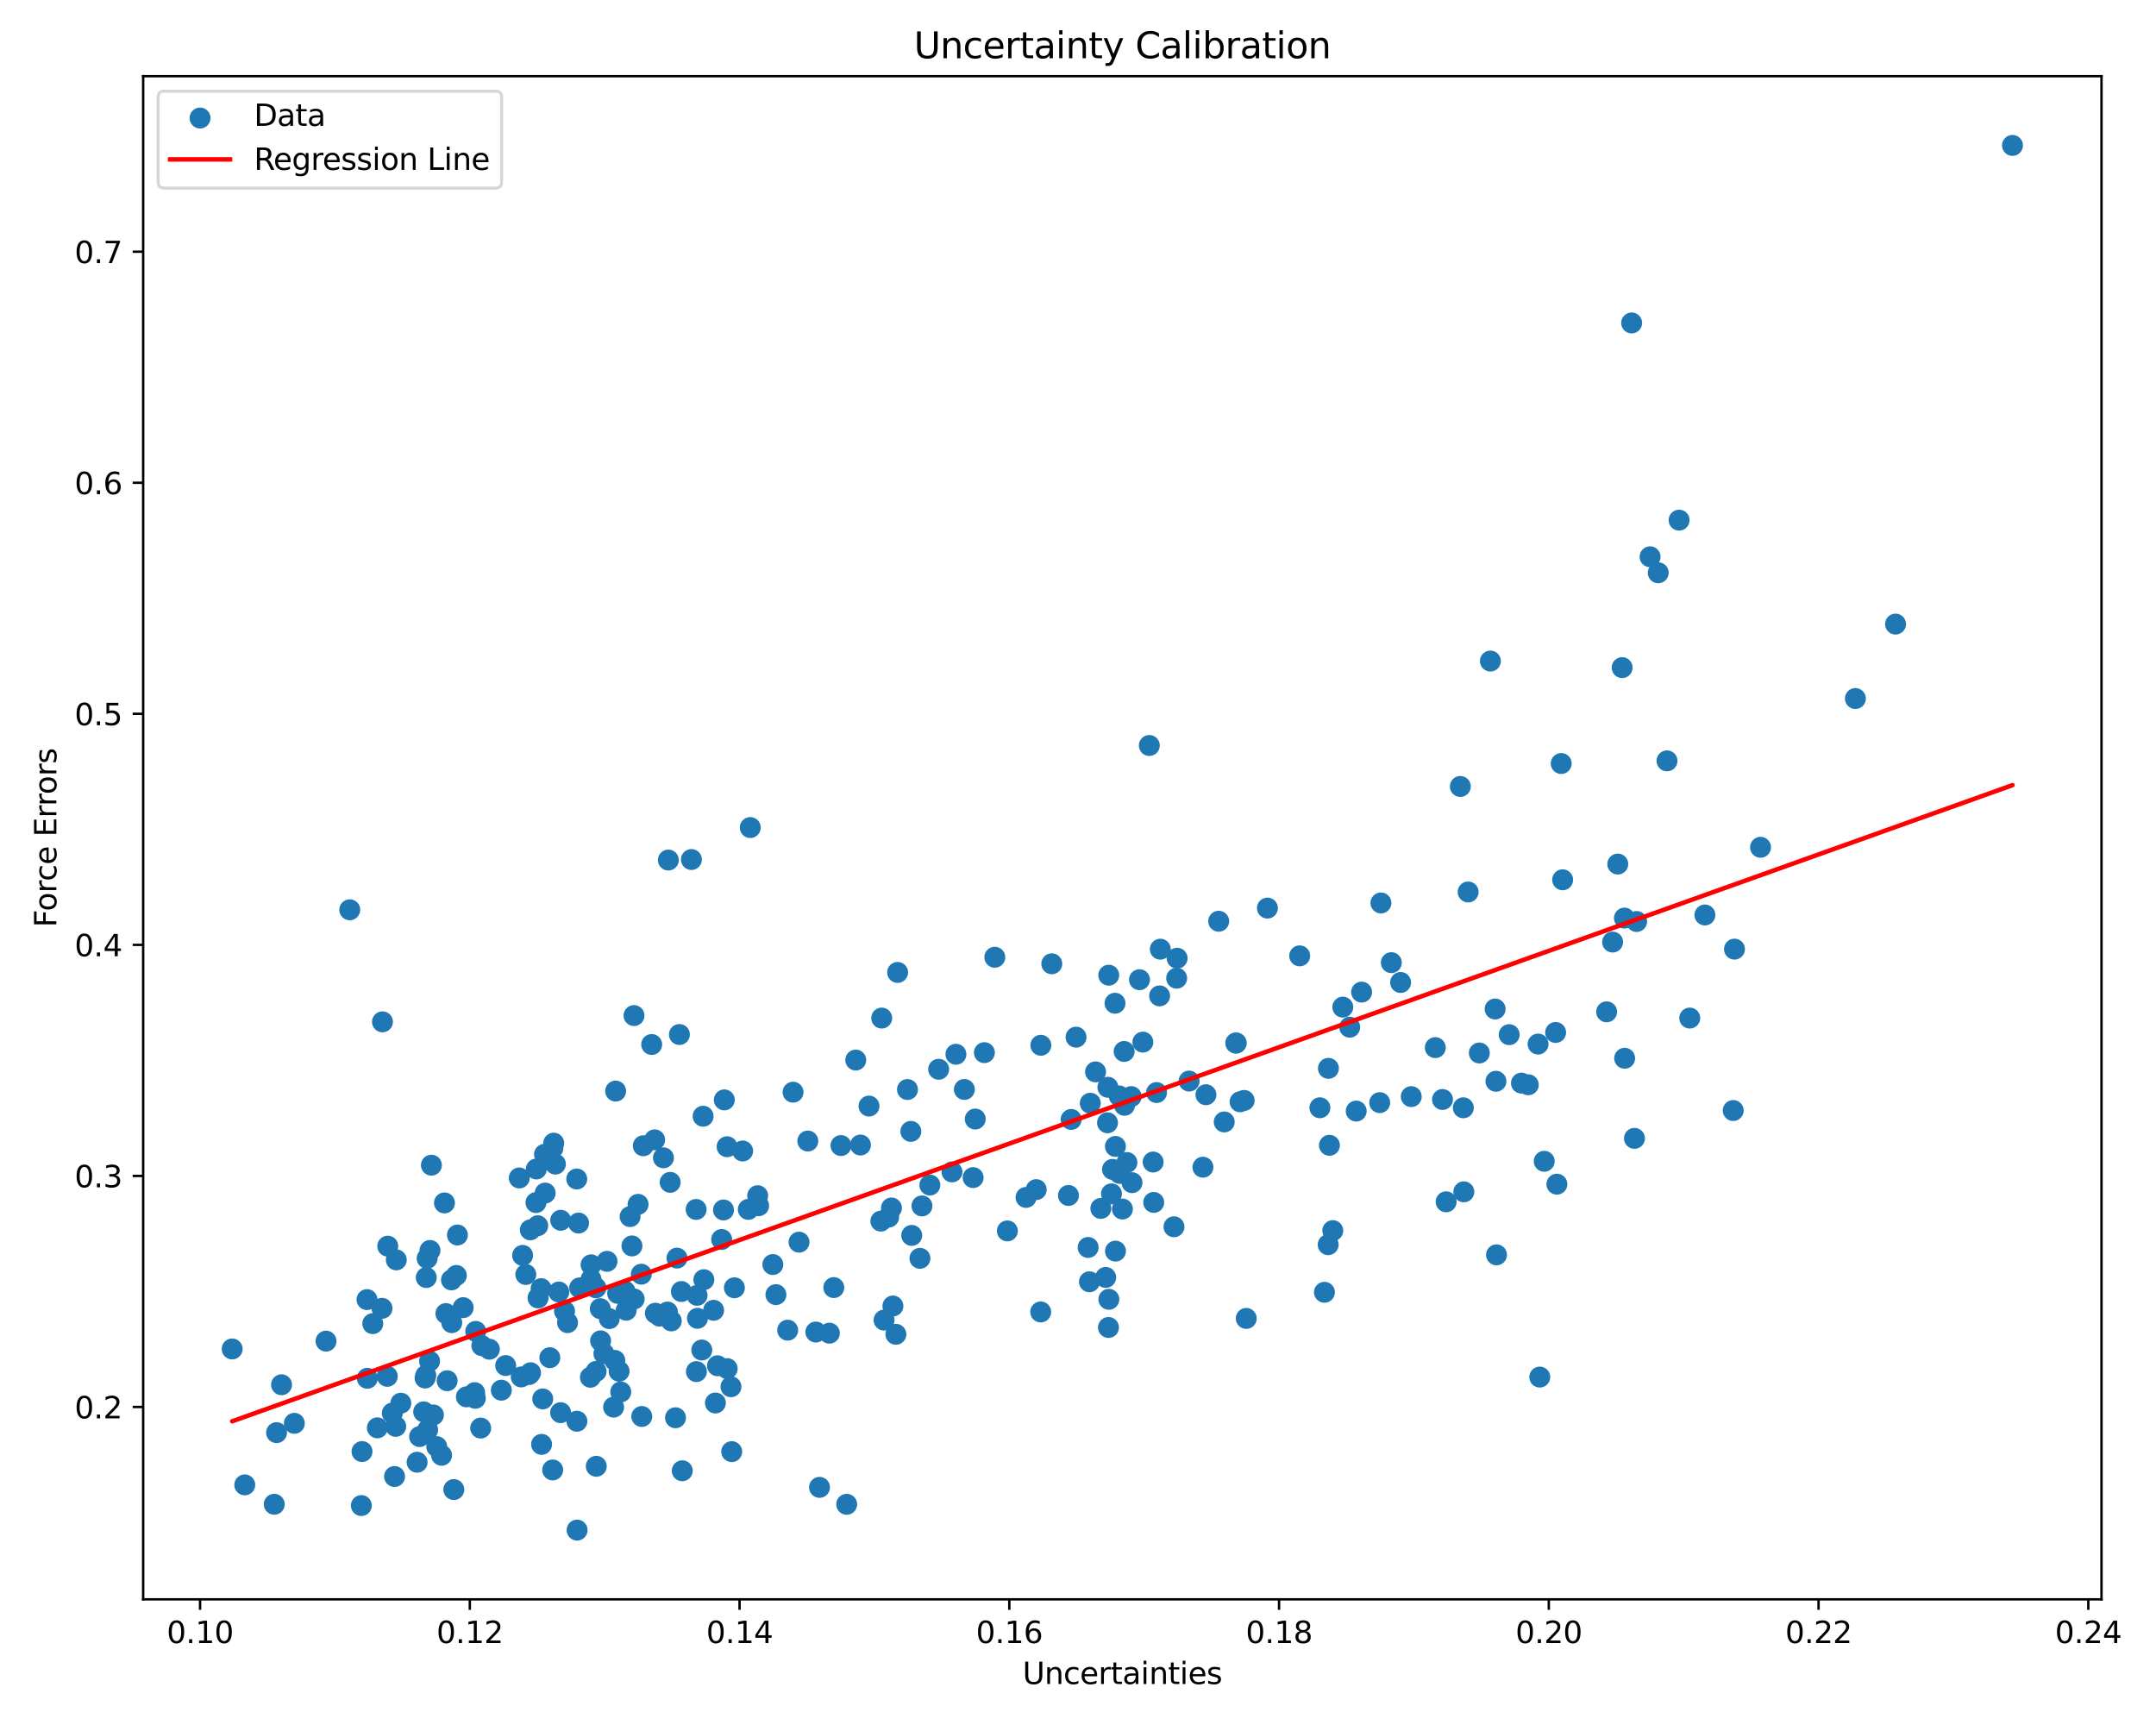 <?xml version="1.0" encoding="utf-8" standalone="no"?>
<!DOCTYPE svg PUBLIC "-//W3C//DTD SVG 1.1//EN"
  "http://www.w3.org/Graphics/SVG/1.1/DTD/svg11.dtd">
<svg xmlns:xlink="http://www.w3.org/1999/xlink" width="720pt" height="576pt" viewBox="0 0 720 576" xmlns="http://www.w3.org/2000/svg" version="1.1">
 <defs>
  <style type="text/css">*{stroke-linejoin: round; stroke-linecap: butt}</style>
 </defs>
 <g id="figure_1">
  <g id="patch_1">
   <path d="M 0 576 
L 720 576 
L 720 0 
L 0 0 
z
" style="fill: #ffffff"/>
  </g>
  <g id="axes_1">
   <g id="patch_2">
    <path d="M 47.81 534.04 
L 701.8 534.04 
L 701.8 25.44 
L 47.81 25.44 
z
" style="fill: #ffffff"/>
   </g>
   <g id="PathCollection_1">
    <defs>
     <path id="m74af0cfb62" d="M 0 3 
C 0.796 3 1.559 2.684 2.121 2.121 
C 2.684 1.559 3 0.796 3 0 
C 3 -0.796 2.684 -1.559 2.121 -2.121 
C 1.559 -2.684 0.796 -3 0 -3 
C -0.796 -3 -1.559 -2.684 -2.121 -2.121 
C -2.684 -1.559 -3 -0.796 -3 0 
C -3 0.796 -2.684 1.559 -2.121 2.121 
C -1.559 2.684 -0.796 3 0 3 
z
" style="stroke: #1f77b4"/>
    </defs>
    <g clip-path="url(#p441861e9ab)">
     <use xlink:href="#m74af0cfb62" x="313.465" y="357.044" style="fill: #1f77b4; stroke: #1f77b4"/>
     <use xlink:href="#m74af0cfb62" x="174.065" y="459.772" style="fill: #1f77b4; stroke: #1f77b4"/>
     <use xlink:href="#m74af0cfb62" x="317.917" y="391.317" style="fill: #1f77b4; stroke: #1f77b4"/>
     <use xlink:href="#m74af0cfb62" x="81.74" y="495.823" style="fill: #1f77b4; stroke: #1f77b4"/>
     <use xlink:href="#m74af0cfb62" x="536.54" y="337.861" style="fill: #1f77b4; stroke: #1f77b4"/>
     <use xlink:href="#m74af0cfb62" x="108.88" y="447.822" style="fill: #1f77b4; stroke: #1f77b4"/>
     <use xlink:href="#m74af0cfb62" x="225.585" y="473.408" style="fill: #1f77b4; stroke: #1f77b4"/>
     <use xlink:href="#m74af0cfb62" x="160.912" y="449.338" style="fill: #1f77b4; stroke: #1f77b4"/>
     <use xlink:href="#m74af0cfb62" x="376.341" y="388.178" style="fill: #1f77b4; stroke: #1f77b4"/>
     <use xlink:href="#m74af0cfb62" x="369.851" y="374.908" style="fill: #1f77b4; stroke: #1f77b4"/>
     <use xlink:href="#m74af0cfb62" x="540.259" y="288.523" style="fill: #1f77b4; stroke: #1f77b4"/>
     <use xlink:href="#m74af0cfb62" x="142.19" y="459.275" style="fill: #1f77b4; stroke: #1f77b4"/>
     <use xlink:href="#m74af0cfb62" x="184.568" y="490.838" style="fill: #1f77b4; stroke: #1f77b4"/>
     <use xlink:href="#m74af0cfb62" x="324.981" y="393.213" style="fill: #1f77b4; stroke: #1f77b4"/>
     <use xlink:href="#m74af0cfb62" x="442.297" y="431.508" style="fill: #1f77b4; stroke: #1f77b4"/>
     <use xlink:href="#m74af0cfb62" x="133.854" y="468.55" style="fill: #1f77b4; stroke: #1f77b4"/>
     <use xlink:href="#m74af0cfb62" x="276.973" y="445.164" style="fill: #1f77b4; stroke: #1f77b4"/>
     <use xlink:href="#m74af0cfb62" x="203.475" y="440.299" style="fill: #1f77b4; stroke: #1f77b4"/>
     <use xlink:href="#m74af0cfb62" x="253.34" y="402.616" style="fill: #1f77b4; stroke: #1f77b4"/>
     <use xlink:href="#m74af0cfb62" x="408.833" y="374.631" style="fill: #1f77b4; stroke: #1f77b4"/>
     <use xlink:href="#m74af0cfb62" x="266.836" y="414.772" style="fill: #1f77b4; stroke: #1f77b4"/>
     <use xlink:href="#m74af0cfb62" x="248.01" y="384.332" style="fill: #1f77b4; stroke: #1f77b4"/>
     <use xlink:href="#m74af0cfb62" x="443.628" y="356.737" style="fill: #1f77b4; stroke: #1f77b4"/>
     <use xlink:href="#m74af0cfb62" x="370.18" y="443.26" style="fill: #1f77b4; stroke: #1f77b4"/>
     <use xlink:href="#m74af0cfb62" x="120.677" y="502.727" style="fill: #1f77b4; stroke: #1f77b4"/>
     <use xlink:href="#m74af0cfb62" x="290.202" y="369.334" style="fill: #1f77b4; stroke: #1f77b4"/>
     <use xlink:href="#m74af0cfb62" x="385.283" y="401.503" style="fill: #1f77b4; stroke: #1f77b4"/>
     <use xlink:href="#m74af0cfb62" x="199.083" y="457.923" style="fill: #1f77b4; stroke: #1f77b4"/>
     <use xlink:href="#m74af0cfb62" x="223.199" y="287.181" style="fill: #1f77b4; stroke: #1f77b4"/>
     <use xlink:href="#m74af0cfb62" x="210.421" y="406.235" style="fill: #1f77b4; stroke: #1f77b4"/>
     <use xlink:href="#m74af0cfb62" x="319.234" y="352.033" style="fill: #1f77b4; stroke: #1f77b4"/>
     <use xlink:href="#m74af0cfb62" x="356.814" y="399.181" style="fill: #1f77b4; stroke: #1f77b4"/>
     <use xlink:href="#m74af0cfb62" x="116.801" y="303.791" style="fill: #1f77b4; stroke: #1f77b4"/>
     <use xlink:href="#m74af0cfb62" x="167.422" y="464.204" style="fill: #1f77b4; stroke: #1f77b4"/>
     <use xlink:href="#m74af0cfb62" x="197.164" y="459.887" style="fill: #1f77b4; stroke: #1f77b4"/>
     <use xlink:href="#m74af0cfb62" x="272.452" y="444.786" style="fill: #1f77b4; stroke: #1f77b4"/>
     <use xlink:href="#m74af0cfb62" x="249.893" y="403.833" style="fill: #1f77b4; stroke: #1f77b4"/>
     <use xlink:href="#m74af0cfb62" x="239.615" y="456.047" style="fill: #1f77b4; stroke: #1f77b4"/>
     <use xlink:href="#m74af0cfb62" x="633.02" y="208.394" style="fill: #1f77b4; stroke: #1f77b4"/>
     <use xlink:href="#m74af0cfb62" x="186.613" y="431.419" style="fill: #1f77b4; stroke: #1f77b4"/>
     <use xlink:href="#m74af0cfb62" x="173.416" y="393.34" style="fill: #1f77b4; stroke: #1f77b4"/>
     <use xlink:href="#m74af0cfb62" x="310.53" y="395.704" style="fill: #1f77b4; stroke: #1f77b4"/>
     <use xlink:href="#m74af0cfb62" x="227.842" y="491.107" style="fill: #1f77b4; stroke: #1f77b4"/>
     <use xlink:href="#m74af0cfb62" x="285.784" y="353.969" style="fill: #1f77b4; stroke: #1f77b4"/>
     <use xlink:href="#m74af0cfb62" x="245.253" y="430.008" style="fill: #1f77b4; stroke: #1f77b4"/>
     <use xlink:href="#m74af0cfb62" x="363.829" y="428.007" style="fill: #1f77b4; stroke: #1f77b4"/>
     <use xlink:href="#m74af0cfb62" x="307.888" y="402.673" style="fill: #1f77b4; stroke: #1f77b4"/>
     <use xlink:href="#m74af0cfb62" x="619.614" y="233.252" style="fill: #1f77b4; stroke: #1f77b4"/>
     <use xlink:href="#m74af0cfb62" x="519.503" y="344.751" style="fill: #1f77b4; stroke: #1f77b4"/>
     <use xlink:href="#m74af0cfb62" x="560.736" y="173.68" style="fill: #1f77b4; stroke: #1f77b4"/>
     <use xlink:href="#m74af0cfb62" x="214.829" y="382.584" style="fill: #1f77b4; stroke: #1f77b4"/>
     <use xlink:href="#m74af0cfb62" x="499.3" y="336.916" style="fill: #1f77b4; stroke: #1f77b4"/>
     <use xlink:href="#m74af0cfb62" x="412.852" y="348.28" style="fill: #1f77b4; stroke: #1f77b4"/>
     <use xlink:href="#m74af0cfb62" x="197.397" y="422.336" style="fill: #1f77b4; stroke: #1f77b4"/>
     <use xlink:href="#m74af0cfb62" x="214.164" y="425.469" style="fill: #1f77b4; stroke: #1f77b4"/>
     <use xlink:href="#m74af0cfb62" x="127.725" y="341.206" style="fill: #1f77b4; stroke: #1f77b4"/>
     <use xlink:href="#m74af0cfb62" x="176.682" y="458.974" style="fill: #1f77b4; stroke: #1f77b4"/>
     <use xlink:href="#m74af0cfb62" x="232.921" y="440.208" style="fill: #1f77b4; stroke: #1f77b4"/>
     <use xlink:href="#m74af0cfb62" x="513.641" y="348.627" style="fill: #1f77b4; stroke: #1f77b4"/>
     <use xlink:href="#m74af0cfb62" x="148.428" y="401.671" style="fill: #1f77b4; stroke: #1f77b4"/>
     <use xlink:href="#m74af0cfb62" x="141.946" y="460.135" style="fill: #1f77b4; stroke: #1f77b4"/>
     <use xlink:href="#m74af0cfb62" x="142.645" y="420.193" style="fill: #1f77b4; stroke: #1f77b4"/>
     <use xlink:href="#m74af0cfb62" x="131.768" y="493.024" style="fill: #1f77b4; stroke: #1f77b4"/>
     <use xlink:href="#m74af0cfb62" x="371.181" y="398.64" style="fill: #1f77b4; stroke: #1f77b4"/>
     <use xlink:href="#m74af0cfb62" x="230.901" y="287.009" style="fill: #1f77b4; stroke: #1f77b4"/>
     <use xlink:href="#m74af0cfb62" x="556.697" y="254.063" style="fill: #1f77b4; stroke: #1f77b4"/>
     <use xlink:href="#m74af0cfb62" x="214.323" y="472.979" style="fill: #1f77b4; stroke: #1f77b4"/>
     <use xlink:href="#m74af0cfb62" x="148.907" y="438.616" style="fill: #1f77b4; stroke: #1f77b4"/>
     <use xlink:href="#m74af0cfb62" x="282.75" y="502.308" style="fill: #1f77b4; stroke: #1f77b4"/>
     <use xlink:href="#m74af0cfb62" x="181.248" y="467.116" style="fill: #1f77b4; stroke: #1f77b4"/>
     <use xlink:href="#m74af0cfb62" x="479.319" y="349.814" style="fill: #1f77b4; stroke: #1f77b4"/>
     <use xlink:href="#m74af0cfb62" x="227.55" y="431.254" style="fill: #1f77b4; stroke: #1f77b4"/>
     <use xlink:href="#m74af0cfb62" x="132.346" y="420.691" style="fill: #1f77b4; stroke: #1f77b4"/>
     <use xlink:href="#m74af0cfb62" x="370.267" y="325.629" style="fill: #1f77b4; stroke: #1f77b4"/>
     <use xlink:href="#m74af0cfb62" x="206.747" y="457.871" style="fill: #1f77b4; stroke: #1f77b4"/>
     <use xlink:href="#m74af0cfb62" x="551.051" y="185.919" style="fill: #1f77b4; stroke: #1f77b4"/>
     <use xlink:href="#m74af0cfb62" x="199.015" y="430.03" style="fill: #1f77b4; stroke: #1f77b4"/>
     <use xlink:href="#m74af0cfb62" x="490.288" y="297.842" style="fill: #1f77b4; stroke: #1f77b4"/>
     <use xlink:href="#m74af0cfb62" x="140.128" y="479.688" style="fill: #1f77b4; stroke: #1f77b4"/>
     <use xlink:href="#m74af0cfb62" x="378.038" y="394.908" style="fill: #1f77b4; stroke: #1f77b4"/>
     <use xlink:href="#m74af0cfb62" x="122.559" y="433.95" style="fill: #1f77b4; stroke: #1f77b4"/>
     <use xlink:href="#m74af0cfb62" x="143.594" y="417.55" style="fill: #1f77b4; stroke: #1f77b4"/>
     <use xlink:href="#m74af0cfb62" x="373.901" y="391.816" style="fill: #1f77b4; stroke: #1f77b4"/>
     <use xlink:href="#m74af0cfb62" x="235.057" y="427.301" style="fill: #1f77b4; stroke: #1f77b4"/>
     <use xlink:href="#m74af0cfb62" x="187.246" y="407.463" style="fill: #1f77b4; stroke: #1f77b4"/>
     <use xlink:href="#m74af0cfb62" x="269.773" y="381.01" style="fill: #1f77b4; stroke: #1f77b4"/>
     <use xlink:href="#m74af0cfb62" x="564.296" y="339.95" style="fill: #1f77b4; stroke: #1f77b4"/>
     <use xlink:href="#m74af0cfb62" x="211.041" y="416.033" style="fill: #1f77b4; stroke: #1f77b4"/>
     <use xlink:href="#m74af0cfb62" x="521.849" y="293.774" style="fill: #1f77b4; stroke: #1f77b4"/>
     <use xlink:href="#m74af0cfb62" x="241.886" y="367.265" style="fill: #1f77b4; stroke: #1f77b4"/>
     <use xlink:href="#m74af0cfb62" x="232.786" y="432.538" style="fill: #1f77b4; stroke: #1f77b4"/>
     <use xlink:href="#m74af0cfb62" x="387.251" y="332.54" style="fill: #1f77b4; stroke: #1f77b4"/>
     <use xlink:href="#m74af0cfb62" x="482.937" y="401.299" style="fill: #1f77b4; stroke: #1f77b4"/>
     <use xlink:href="#m74af0cfb62" x="299.18" y="445.537" style="fill: #1f77b4; stroke: #1f77b4"/>
     <use xlink:href="#m74af0cfb62" x="375.409" y="351.094" style="fill: #1f77b4; stroke: #1f77b4"/>
     <use xlink:href="#m74af0cfb62" x="158.522" y="465.025" style="fill: #1f77b4; stroke: #1f77b4"/>
     <use xlink:href="#m74af0cfb62" x="383.818" y="248.93" style="fill: #1f77b4; stroke: #1f77b4"/>
     <use xlink:href="#m74af0cfb62" x="304.476" y="412.516" style="fill: #1f77b4; stroke: #1f77b4"/>
     <use xlink:href="#m74af0cfb62" x="369.251" y="426.547" style="fill: #1f77b4; stroke: #1f77b4"/>
     <use xlink:href="#m74af0cfb62" x="497.715" y="220.736" style="fill: #1f77b4; stroke: #1f77b4"/>
     <use xlink:href="#m74af0cfb62" x="120.897" y="484.691" style="fill: #1f77b4; stroke: #1f77b4"/>
     <use xlink:href="#m74af0cfb62" x="200.571" y="447.726" style="fill: #1f77b4; stroke: #1f77b4"/>
     <use xlink:href="#m74af0cfb62" x="322.051" y="363.784" style="fill: #1f77b4; stroke: #1f77b4"/>
     <use xlink:href="#m74af0cfb62" x="253.024" y="399.259" style="fill: #1f77b4; stroke: #1f77b4"/>
     <use xlink:href="#m74af0cfb62" x="488.848" y="397.964" style="fill: #1f77b4; stroke: #1f77b4"/>
     <use xlink:href="#m74af0cfb62" x="244.361" y="484.719" style="fill: #1f77b4; stroke: #1f77b4"/>
     <use xlink:href="#m74af0cfb62" x="325.688" y="373.659" style="fill: #1f77b4; stroke: #1f77b4"/>
     <use xlink:href="#m74af0cfb62" x="545.832" y="380.112" style="fill: #1f77b4; stroke: #1f77b4"/>
     <use xlink:href="#m74af0cfb62" x="141.485" y="471.437" style="fill: #1f77b4; stroke: #1f77b4"/>
     <use xlink:href="#m74af0cfb62" x="142.816" y="477.454" style="fill: #1f77b4; stroke: #1f77b4"/>
     <use xlink:href="#m74af0cfb62" x="538.538" y="314.565" style="fill: #1f77b4; stroke: #1f77b4"/>
     <use xlink:href="#m74af0cfb62" x="175.594" y="425.566" style="fill: #1f77b4; stroke: #1f77b4"/>
     <use xlink:href="#m74af0cfb62" x="189.535" y="441.642" style="fill: #1f77b4; stroke: #1f77b4"/>
     <use xlink:href="#m74af0cfb62" x="150.77" y="427.371" style="fill: #1f77b4; stroke: #1f77b4"/>
     <use xlink:href="#m74af0cfb62" x="423.257" y="303.227" style="fill: #1f77b4; stroke: #1f77b4"/>
     <use xlink:href="#m74af0cfb62" x="183.619" y="453.347" style="fill: #1f77b4; stroke: #1f77b4"/>
     <use xlink:href="#m74af0cfb62" x="387.493" y="316.947" style="fill: #1f77b4; stroke: #1f77b4"/>
     <use xlink:href="#m74af0cfb62" x="211.729" y="339.112" style="fill: #1f77b4; stroke: #1f77b4"/>
     <use xlink:href="#m74af0cfb62" x="499.568" y="361.049" style="fill: #1f77b4; stroke: #1f77b4"/>
     <use xlink:href="#m74af0cfb62" x="209.125" y="437.5" style="fill: #1f77b4; stroke: #1f77b4"/>
     <use xlink:href="#m74af0cfb62" x="180.702" y="430.294" style="fill: #1f77b4; stroke: #1f77b4"/>
     <use xlink:href="#m74af0cfb62" x="544.894" y="107.835" style="fill: #1f77b4; stroke: #1f77b4"/>
     <use xlink:href="#m74af0cfb62" x="440.781" y="369.897" style="fill: #1f77b4; stroke: #1f77b4"/>
     <use xlink:href="#m74af0cfb62" x="377.776" y="366.161" style="fill: #1f77b4; stroke: #1f77b4"/>
     <use xlink:href="#m74af0cfb62" x="218.853" y="438.5" style="fill: #1f77b4; stroke: #1f77b4"/>
     <use xlink:href="#m74af0cfb62" x="481.725" y="367.136" style="fill: #1f77b4; stroke: #1f77b4"/>
     <use xlink:href="#m74af0cfb62" x="546.558" y="307.702" style="fill: #1f77b4; stroke: #1f77b4"/>
     <use xlink:href="#m74af0cfb62" x="238.91" y="468.477" style="fill: #1f77b4; stroke: #1f77b4"/>
     <use xlink:href="#m74af0cfb62" x="448.43" y="336.287" style="fill: #1f77b4; stroke: #1f77b4"/>
     <use xlink:href="#m74af0cfb62" x="515.699" y="387.767" style="fill: #1f77b4; stroke: #1f77b4"/>
     <use xlink:href="#m74af0cfb62" x="91.579" y="502.294" style="fill: #1f77b4; stroke: #1f77b4"/>
     <use xlink:href="#m74af0cfb62" x="452.907" y="371.007" style="fill: #1f77b4; stroke: #1f77b4"/>
     <use xlink:href="#m74af0cfb62" x="163.427" y="450.516" style="fill: #1f77b4; stroke: #1f77b4"/>
     <use xlink:href="#m74af0cfb62" x="672.074" y="48.558" style="fill: #1f77b4; stroke: #1f77b4"/>
     <use xlink:href="#m74af0cfb62" x="298.193" y="436.093" style="fill: #1f77b4; stroke: #1f77b4"/>
     <use xlink:href="#m74af0cfb62" x="223.805" y="394.8" style="fill: #1f77b4; stroke: #1f77b4"/>
     <use xlink:href="#m74af0cfb62" x="232.567" y="457.989" style="fill: #1f77b4; stroke: #1f77b4"/>
     <use xlink:href="#m74af0cfb62" x="296.763" y="406.411" style="fill: #1f77b4; stroke: #1f77b4"/>
     <use xlink:href="#m74af0cfb62" x="202.718" y="421.175" style="fill: #1f77b4; stroke: #1f77b4"/>
     <use xlink:href="#m74af0cfb62" x="238.316" y="437.526" style="fill: #1f77b4; stroke: #1f77b4"/>
     <use xlink:href="#m74af0cfb62" x="393.1" y="319.96" style="fill: #1f77b4; stroke: #1f77b4"/>
     <use xlink:href="#m74af0cfb62" x="454.712" y="331.276" style="fill: #1f77b4; stroke: #1f77b4"/>
     <use xlink:href="#m74af0cfb62" x="151.551" y="497.387" style="fill: #1f77b4; stroke: #1f77b4"/>
     <use xlink:href="#m74af0cfb62" x="380.531" y="327.133" style="fill: #1f77b4; stroke: #1f77b4"/>
     <use xlink:href="#m74af0cfb62" x="177.181" y="458.376" style="fill: #1f77b4; stroke: #1f77b4"/>
     <use xlink:href="#m74af0cfb62" x="192.727" y="510.922" style="fill: #1f77b4; stroke: #1f77b4"/>
     <use xlink:href="#m74af0cfb62" x="273.68" y="496.648" style="fill: #1f77b4; stroke: #1f77b4"/>
     <use xlink:href="#m74af0cfb62" x="263.044" y="444.165" style="fill: #1f77b4; stroke: #1f77b4"/>
     <use xlink:href="#m74af0cfb62" x="347.546" y="438.078" style="fill: #1f77b4; stroke: #1f77b4"/>
     <use xlink:href="#m74af0cfb62" x="182.065" y="398.374" style="fill: #1f77b4; stroke: #1f77b4"/>
     <use xlink:href="#m74af0cfb62" x="218.622" y="380.608" style="fill: #1f77b4; stroke: #1f77b4"/>
     <use xlink:href="#m74af0cfb62" x="152.753" y="412.381" style="fill: #1f77b4; stroke: #1f77b4"/>
     <use xlink:href="#m74af0cfb62" x="487.681" y="262.609" style="fill: #1f77b4; stroke: #1f77b4"/>
     <use xlink:href="#m74af0cfb62" x="241" y="413.879" style="fill: #1f77b4; stroke: #1f77b4"/>
     <use xlink:href="#m74af0cfb62" x="471.293" y="366.173" style="fill: #1f77b4; stroke: #1f77b4"/>
     <use xlink:href="#m74af0cfb62" x="234.811" y="372.726" style="fill: #1f77b4; stroke: #1f77b4"/>
     <use xlink:href="#m74af0cfb62" x="207.305" y="464.785" style="fill: #1f77b4; stroke: #1f77b4"/>
     <use xlink:href="#m74af0cfb62" x="416.188" y="440.235" style="fill: #1f77b4; stroke: #1f77b4"/>
     <use xlink:href="#m74af0cfb62" x="185.484" y="388.702" style="fill: #1f77b4; stroke: #1f77b4"/>
     <use xlink:href="#m74af0cfb62" x="184.645" y="383.36" style="fill: #1f77b4; stroke: #1f77b4"/>
     <use xlink:href="#m74af0cfb62" x="514.213" y="459.823" style="fill: #1f77b4; stroke: #1f77b4"/>
     <use xlink:href="#m74af0cfb62" x="264.843" y="364.694" style="fill: #1f77b4; stroke: #1f77b4"/>
     <use xlink:href="#m74af0cfb62" x="372.362" y="334.995" style="fill: #1f77b4; stroke: #1f77b4"/>
     <use xlink:href="#m74af0cfb62" x="259.119" y="432.292" style="fill: #1f77b4; stroke: #1f77b4"/>
     <use xlink:href="#m74af0cfb62" x="460.76" y="368.184" style="fill: #1f77b4; stroke: #1f77b4"/>
     <use xlink:href="#m74af0cfb62" x="193.578" y="430.033" style="fill: #1f77b4; stroke: #1f77b4"/>
     <use xlink:href="#m74af0cfb62" x="385.092" y="388.016" style="fill: #1f77b4; stroke: #1f77b4"/>
     <use xlink:href="#m74af0cfb62" x="373.75" y="365.95" style="fill: #1f77b4; stroke: #1f77b4"/>
     <use xlink:href="#m74af0cfb62" x="129.337" y="459.58" style="fill: #1f77b4; stroke: #1f77b4"/>
     <use xlink:href="#m74af0cfb62" x="232.47" y="403.849" style="fill: #1f77b4; stroke: #1f77b4"/>
     <use xlink:href="#m74af0cfb62" x="351.241" y="321.819" style="fill: #1f77b4; stroke: #1f77b4"/>
     <use xlink:href="#m74af0cfb62" x="488.681" y="369.909" style="fill: #1f77b4; stroke: #1f77b4"/>
     <use xlink:href="#m74af0cfb62" x="192.66" y="474.568" style="fill: #1f77b4; stroke: #1f77b4"/>
     <use xlink:href="#m74af0cfb62" x="184.916" y="381.714" style="fill: #1f77b4; stroke: #1f77b4"/>
     <use xlink:href="#m74af0cfb62" x="299.763" y="324.706" style="fill: #1f77b4; stroke: #1f77b4"/>
     <use xlink:href="#m74af0cfb62" x="139.292" y="488.256" style="fill: #1f77b4; stroke: #1f77b4"/>
     <use xlink:href="#m74af0cfb62" x="144.067" y="389.069" style="fill: #1f77b4; stroke: #1f77b4"/>
     <use xlink:href="#m74af0cfb62" x="158.735" y="466.911" style="fill: #1f77b4; stroke: #1f77b4"/>
     <use xlink:href="#m74af0cfb62" x="371.526" y="390.467" style="fill: #1f77b4; stroke: #1f77b4"/>
     <use xlink:href="#m74af0cfb62" x="221.558" y="386.606" style="fill: #1f77b4; stroke: #1f77b4"/>
     <use xlink:href="#m74af0cfb62" x="179.676" y="433.391" style="fill: #1f77b4; stroke: #1f77b4"/>
     <use xlink:href="#m74af0cfb62" x="508.086" y="361.663" style="fill: #1f77b4; stroke: #1f77b4"/>
     <use xlink:href="#m74af0cfb62" x="226.076" y="420.1" style="fill: #1f77b4; stroke: #1f77b4"/>
     <use xlink:href="#m74af0cfb62" x="412.686" y="348.285" style="fill: #1f77b4; stroke: #1f77b4"/>
     <use xlink:href="#m74af0cfb62" x="127.573" y="436.871" style="fill: #1f77b4; stroke: #1f77b4"/>
     <use xlink:href="#m74af0cfb62" x="204.916" y="469.862" style="fill: #1f77b4; stroke: #1f77b4"/>
     <use xlink:href="#m74af0cfb62" x="242.844" y="456.994" style="fill: #1f77b4; stroke: #1f77b4"/>
     <use xlink:href="#m74af0cfb62" x="174.53" y="419.198" style="fill: #1f77b4; stroke: #1f77b4"/>
     <use xlink:href="#m74af0cfb62" x="122.668" y="460.23" style="fill: #1f77b4; stroke: #1f77b4"/>
     <use xlink:href="#m74af0cfb62" x="179.11" y="390.341" style="fill: #1f77b4; stroke: #1f77b4"/>
     <use xlink:href="#m74af0cfb62" x="450.738" y="342.995" style="fill: #1f77b4; stroke: #1f77b4"/>
     <use xlink:href="#m74af0cfb62" x="503.997" y="345.486" style="fill: #1f77b4; stroke: #1f77b4"/>
     <use xlink:href="#m74af0cfb62" x="357.714" y="373.795" style="fill: #1f77b4; stroke: #1f77b4"/>
     <use xlink:href="#m74af0cfb62" x="126.024" y="476.775" style="fill: #1f77b4; stroke: #1f77b4"/>
     <use xlink:href="#m74af0cfb62" x="401.72" y="389.743" style="fill: #1f77b4; stroke: #1f77b4"/>
     <use xlink:href="#m74af0cfb62" x="192.607" y="393.683" style="fill: #1f77b4; stroke: #1f77b4"/>
     <use xlink:href="#m74af0cfb62" x="278.445" y="429.935" style="fill: #1f77b4; stroke: #1f77b4"/>
     <use xlink:href="#m74af0cfb62" x="304.178" y="377.781" style="fill: #1f77b4; stroke: #1f77b4"/>
     <use xlink:href="#m74af0cfb62" x="499.759" y="419.011" style="fill: #1f77b4; stroke: #1f77b4"/>
     <use xlink:href="#m74af0cfb62" x="367.627" y="403.502" style="fill: #1f77b4; stroke: #1f77b4"/>
     <use xlink:href="#m74af0cfb62" x="200.455" y="436.973" style="fill: #1f77b4; stroke: #1f77b4"/>
     <use xlink:href="#m74af0cfb62" x="152.397" y="425.889" style="fill: #1f77b4; stroke: #1f77b4"/>
     <use xlink:href="#m74af0cfb62" x="553.771" y="191.262" style="fill: #1f77b4; stroke: #1f77b4"/>
     <use xlink:href="#m74af0cfb62" x="131.01" y="471.858" style="fill: #1f77b4; stroke: #1f77b4"/>
     <use xlink:href="#m74af0cfb62" x="132.16" y="476.282" style="fill: #1f77b4; stroke: #1f77b4"/>
     <use xlink:href="#m74af0cfb62" x="372.504" y="382.808" style="fill: #1f77b4; stroke: #1f77b4"/>
     <use xlink:href="#m74af0cfb62" x="415.488" y="367.453" style="fill: #1f77b4; stroke: #1f77b4"/>
     <use xlink:href="#m74af0cfb62" x="181.835" y="385.453" style="fill: #1f77b4; stroke: #1f77b4"/>
     <use xlink:href="#m74af0cfb62" x="434.031" y="319.174" style="fill: #1f77b4; stroke: #1f77b4"/>
     <use xlink:href="#m74af0cfb62" x="150.864" y="441.654" style="fill: #1f77b4; stroke: #1f77b4"/>
     <use xlink:href="#m74af0cfb62" x="205.593" y="364.33" style="fill: #1f77b4; stroke: #1f77b4"/>
     <use xlink:href="#m74af0cfb62" x="342.652" y="399.834" style="fill: #1f77b4; stroke: #1f77b4"/>
     <use xlink:href="#m74af0cfb62" x="77.537" y="450.432" style="fill: #1f77b4; stroke: #1f77b4"/>
     <use xlink:href="#m74af0cfb62" x="461.164" y="301.509" style="fill: #1f77b4; stroke: #1f77b4"/>
     <use xlink:href="#m74af0cfb62" x="144.744" y="472.476" style="fill: #1f77b4; stroke: #1f77b4"/>
     <use xlink:href="#m74af0cfb62" x="188.527" y="437.811" style="fill: #1f77b4; stroke: #1f77b4"/>
     <use xlink:href="#m74af0cfb62" x="158.868" y="444.568" style="fill: #1f77b4; stroke: #1f77b4"/>
     <use xlink:href="#m74af0cfb62" x="406.981" y="307.616" style="fill: #1f77b4; stroke: #1f77b4"/>
     <use xlink:href="#m74af0cfb62" x="542.553" y="353.37" style="fill: #1f77b4; stroke: #1f77b4"/>
     <use xlink:href="#m74af0cfb62" x="365.864" y="357.915" style="fill: #1f77b4; stroke: #1f77b4"/>
     <use xlink:href="#m74af0cfb62" x="179.579" y="409.283" style="fill: #1f77b4; stroke: #1f77b4"/>
     <use xlink:href="#m74af0cfb62" x="280.846" y="382.515" style="fill: #1f77b4; stroke: #1f77b4"/>
     <use xlink:href="#m74af0cfb62" x="220.238" y="439.466" style="fill: #1f77b4; stroke: #1f77b4"/>
     <use xlink:href="#m74af0cfb62" x="347.596" y="349.037" style="fill: #1f77b4; stroke: #1f77b4"/>
     <use xlink:href="#m74af0cfb62" x="147.473" y="485.932" style="fill: #1f77b4; stroke: #1f77b4"/>
     <use xlink:href="#m74af0cfb62" x="145.847" y="483.045" style="fill: #1f77b4; stroke: #1f77b4"/>
     <use xlink:href="#m74af0cfb62" x="521.37" y="254.947" style="fill: #1f77b4; stroke: #1f77b4"/>
     <use xlink:href="#m74af0cfb62" x="541.717" y="222.929" style="fill: #1f77b4; stroke: #1f77b4"/>
     <use xlink:href="#m74af0cfb62" x="578.809" y="370.818" style="fill: #1f77b4; stroke: #1f77b4"/>
     <use xlink:href="#m74af0cfb62" x="199.13" y="489.607" style="fill: #1f77b4; stroke: #1f77b4"/>
     <use xlink:href="#m74af0cfb62" x="307.209" y="420.171" style="fill: #1f77b4; stroke: #1f77b4"/>
     <use xlink:href="#m74af0cfb62" x="178.989" y="401.557" style="fill: #1f77b4; stroke: #1f77b4"/>
     <use xlink:href="#m74af0cfb62" x="206.258" y="431.871" style="fill: #1f77b4; stroke: #1f77b4"/>
     <use xlink:href="#m74af0cfb62" x="374.834" y="403.709" style="fill: #1f77b4; stroke: #1f77b4"/>
     <use xlink:href="#m74af0cfb62" x="303.056" y="363.807" style="fill: #1f77b4; stroke: #1f77b4"/>
     <use xlink:href="#m74af0cfb62" x="375.537" y="369.071" style="fill: #1f77b4; stroke: #1f77b4"/>
     <use xlink:href="#m74af0cfb62" x="258.096" y="422.241" style="fill: #1f77b4; stroke: #1f77b4"/>
     <use xlink:href="#m74af0cfb62" x="208.728" y="431.155" style="fill: #1f77b4; stroke: #1f77b4"/>
     <use xlink:href="#m74af0cfb62" x="94.023" y="462.387" style="fill: #1f77b4; stroke: #1f77b4"/>
     <use xlink:href="#m74af0cfb62" x="177.101" y="410.665" style="fill: #1f77b4; stroke: #1f77b4"/>
     <use xlink:href="#m74af0cfb62" x="295.238" y="440.796" style="fill: #1f77b4; stroke: #1f77b4"/>
     <use xlink:href="#m74af0cfb62" x="211.785" y="433.746" style="fill: #1f77b4; stroke: #1f77b4"/>
     <use xlink:href="#m74af0cfb62" x="92.357" y="478.373" style="fill: #1f77b4; stroke: #1f77b4"/>
     <use xlink:href="#m74af0cfb62" x="297.708" y="403.357" style="fill: #1f77b4; stroke: #1f77b4"/>
     <use xlink:href="#m74af0cfb62" x="124.487" y="441.977" style="fill: #1f77b4; stroke: #1f77b4"/>
     <use xlink:href="#m74af0cfb62" x="569.36" y="305.522" style="fill: #1f77b4; stroke: #1f77b4"/>
     <use xlink:href="#m74af0cfb62" x="197.371" y="427.179" style="fill: #1f77b4; stroke: #1f77b4"/>
     <use xlink:href="#m74af0cfb62" x="180.862" y="482.292" style="fill: #1f77b4; stroke: #1f77b4"/>
     <use xlink:href="#m74af0cfb62" x="154.678" y="436.638" style="fill: #1f77b4; stroke: #1f77b4"/>
     <use xlink:href="#m74af0cfb62" x="187.222" y="471.711" style="fill: #1f77b4; stroke: #1f77b4"/>
     <use xlink:href="#m74af0cfb62" x="242.807" y="382.91" style="fill: #1f77b4; stroke: #1f77b4"/>
     <use xlink:href="#m74af0cfb62" x="205.307" y="454.244" style="fill: #1f77b4; stroke: #1f77b4"/>
     <use xlink:href="#m74af0cfb62" x="226.893" y="345.436" style="fill: #1f77b4; stroke: #1f77b4"/>
     <use xlink:href="#m74af0cfb62" x="244.11" y="463.055" style="fill: #1f77b4; stroke: #1f77b4"/>
     <use xlink:href="#m74af0cfb62" x="129.492" y="416.104" style="fill: #1f77b4; stroke: #1f77b4"/>
     <use xlink:href="#m74af0cfb62" x="510.375" y="362.222" style="fill: #1f77b4; stroke: #1f77b4"/>
     <use xlink:href="#m74af0cfb62" x="359.349" y="346.317" style="fill: #1f77b4; stroke: #1f77b4"/>
     <use xlink:href="#m74af0cfb62" x="222.904" y="438.109" style="fill: #1f77b4; stroke: #1f77b4"/>
     <use xlink:href="#m74af0cfb62" x="142.354" y="426.584" style="fill: #1f77b4; stroke: #1f77b4"/>
     <use xlink:href="#m74af0cfb62" x="294.158" y="407.748" style="fill: #1f77b4; stroke: #1f77b4"/>
     <use xlink:href="#m74af0cfb62" x="397.103" y="360.984" style="fill: #1f77b4; stroke: #1f77b4"/>
     <use xlink:href="#m74af0cfb62" x="336.41" y="411.016" style="fill: #1f77b4; stroke: #1f77b4"/>
     <use xlink:href="#m74af0cfb62" x="363.382" y="416.539" style="fill: #1f77b4; stroke: #1f77b4"/>
     <use xlink:href="#m74af0cfb62" x="224.171" y="441.071" style="fill: #1f77b4; stroke: #1f77b4"/>
     <use xlink:href="#m74af0cfb62" x="386.228" y="364.815" style="fill: #1f77b4; stroke: #1f77b4"/>
     <use xlink:href="#m74af0cfb62" x="217.632" y="348.771" style="fill: #1f77b4; stroke: #1f77b4"/>
     <use xlink:href="#m74af0cfb62" x="464.641" y="321.442" style="fill: #1f77b4; stroke: #1f77b4"/>
     <use xlink:href="#m74af0cfb62" x="250.553" y="276.331" style="fill: #1f77b4; stroke: #1f77b4"/>
     <use xlink:href="#m74af0cfb62" x="443.546" y="415.619" style="fill: #1f77b4; stroke: #1f77b4"/>
     <use xlink:href="#m74af0cfb62" x="332.218" y="319.635" style="fill: #1f77b4; stroke: #1f77b4"/>
     <use xlink:href="#m74af0cfb62" x="294.444" y="339.952" style="fill: #1f77b4; stroke: #1f77b4"/>
     <use xlink:href="#m74af0cfb62" x="392.949" y="326.632" style="fill: #1f77b4; stroke: #1f77b4"/>
     <use xlink:href="#m74af0cfb62" x="370.306" y="433.857" style="fill: #1f77b4; stroke: #1f77b4"/>
     <use xlink:href="#m74af0cfb62" x="372.517" y="417.764" style="fill: #1f77b4; stroke: #1f77b4"/>
     <use xlink:href="#m74af0cfb62" x="213.086" y="402.15" style="fill: #1f77b4; stroke: #1f77b4"/>
     <use xlink:href="#m74af0cfb62" x="402.723" y="365.544" style="fill: #1f77b4; stroke: #1f77b4"/>
     <use xlink:href="#m74af0cfb62" x="160.521" y="476.847" style="fill: #1f77b4; stroke: #1f77b4"/>
     <use xlink:href="#m74af0cfb62" x="168.873" y="455.974" style="fill: #1f77b4; stroke: #1f77b4"/>
     <use xlink:href="#m74af0cfb62" x="287.352" y="382.343" style="fill: #1f77b4; stroke: #1f77b4"/>
     <use xlink:href="#m74af0cfb62" x="381.662" y="347.978" style="fill: #1f77b4; stroke: #1f77b4"/>
     <use xlink:href="#m74af0cfb62" x="414.12" y="367.9" style="fill: #1f77b4; stroke: #1f77b4"/>
     <use xlink:href="#m74af0cfb62" x="143.459" y="454.503" style="fill: #1f77b4; stroke: #1f77b4"/>
     <use xlink:href="#m74af0cfb62" x="443.97" y="382.432" style="fill: #1f77b4; stroke: #1f77b4"/>
     <use xlink:href="#m74af0cfb62" x="98.294" y="475.263" style="fill: #1f77b4; stroke: #1f77b4"/>
     <use xlink:href="#m74af0cfb62" x="346.05" y="397.228" style="fill: #1f77b4; stroke: #1f77b4"/>
     <use xlink:href="#m74af0cfb62" x="193.21" y="408.396" style="fill: #1f77b4; stroke: #1f77b4"/>
     <use xlink:href="#m74af0cfb62" x="519.926" y="395.409" style="fill: #1f77b4; stroke: #1f77b4"/>
     <use xlink:href="#m74af0cfb62" x="328.733" y="351.491" style="fill: #1f77b4; stroke: #1f77b4"/>
     <use xlink:href="#m74af0cfb62" x="201.672" y="452.002" style="fill: #1f77b4; stroke: #1f77b4"/>
     <use xlink:href="#m74af0cfb62" x="241.613" y="404.026" style="fill: #1f77b4; stroke: #1f77b4"/>
     <use xlink:href="#m74af0cfb62" x="392.056" y="409.637" style="fill: #1f77b4; stroke: #1f77b4"/>
     <use xlink:href="#m74af0cfb62" x="542.482" y="306.56" style="fill: #1f77b4; stroke: #1f77b4"/>
     <use xlink:href="#m74af0cfb62" x="364.1" y="368.377" style="fill: #1f77b4; stroke: #1f77b4"/>
     <use xlink:href="#m74af0cfb62" x="369.974" y="363.055" style="fill: #1f77b4; stroke: #1f77b4"/>
     <use xlink:href="#m74af0cfb62" x="579.229" y="316.927" style="fill: #1f77b4; stroke: #1f77b4"/>
     <use xlink:href="#m74af0cfb62" x="234.36" y="450.789" style="fill: #1f77b4; stroke: #1f77b4"/>
     <use xlink:href="#m74af0cfb62" x="494.023" y="351.608" style="fill: #1f77b4; stroke: #1f77b4"/>
     <use xlink:href="#m74af0cfb62" x="587.935" y="282.923" style="fill: #1f77b4; stroke: #1f77b4"/>
     <use xlink:href="#m74af0cfb62" x="467.733" y="328.063" style="fill: #1f77b4; stroke: #1f77b4"/>
     <use xlink:href="#m74af0cfb62" x="149.329" y="461.048" style="fill: #1f77b4; stroke: #1f77b4"/>
     <use xlink:href="#m74af0cfb62" x="155.757" y="466.424" style="fill: #1f77b4; stroke: #1f77b4"/>
     <use xlink:href="#m74af0cfb62" x="445.085" y="410.917" style="fill: #1f77b4; stroke: #1f77b4"/>
    </g>
   </g>
   <g id="matplotlib.axis_1">
    <g id="xtick_1">
     <g id="line2d_1">
      <defs>
       <path id="m2690b69471" d="M 0 0 
L 0 3.5 
" style="stroke: #000000; stroke-width: 0.8"/>
      </defs>
      <g>
       <use xlink:href="#m2690b69471" x="66.81" y="534.04" style="stroke: #000000; stroke-width: 0.8"/>
      </g>
     </g>
     <g id="text_1">
      <!-- 0.10 -->
      <g transform="translate(55.678 548.638) scale(0.1 -0.1)">
       <defs>
        <path id="DejaVuSans-30" d="M 2034 4250 
Q 1547 4250 1301 3770 
Q 1056 3291 1056 2328 
Q 1056 1369 1301 889 
Q 1547 409 2034 409 
Q 2525 409 2770 889 
Q 3016 1369 3016 2328 
Q 3016 3291 2770 3770 
Q 2525 4250 2034 4250 
z
M 2034 4750 
Q 2819 4750 3233 4129 
Q 3647 3509 3647 2328 
Q 3647 1150 3233 529 
Q 2819 -91 2034 -91 
Q 1250 -91 836 529 
Q 422 1150 422 2328 
Q 422 3509 836 4129 
Q 1250 4750 2034 4750 
z
" transform="scale(0.016)"/>
        <path id="DejaVuSans-2e" d="M 684 794 
L 1344 794 
L 1344 0 
L 684 0 
L 684 794 
z
" transform="scale(0.016)"/>
        <path id="DejaVuSans-31" d="M 794 531 
L 1825 531 
L 1825 4091 
L 703 3866 
L 703 4441 
L 1819 4666 
L 2450 4666 
L 2450 531 
L 3481 531 
L 3481 0 
L 794 0 
L 794 531 
z
" transform="scale(0.016)"/>
       </defs>
       <use xlink:href="#DejaVuSans-30"/>
       <use xlink:href="#DejaVuSans-2e" x="63.623"/>
       <use xlink:href="#DejaVuSans-31" x="95.41"/>
       <use xlink:href="#DejaVuSans-30" x="159.033"/>
      </g>
     </g>
    </g>
    <g id="xtick_2">
     <g id="line2d_2">
      <g>
       <use xlink:href="#m2690b69471" x="156.894" y="534.04" style="stroke: #000000; stroke-width: 0.8"/>
      </g>
     </g>
     <g id="text_2">
      <!-- 0.12 -->
      <g transform="translate(145.761 548.638) scale(0.1 -0.1)">
       <defs>
        <path id="DejaVuSans-32" d="M 1228 531 
L 3431 531 
L 3431 0 
L 469 0 
L 469 531 
Q 828 903 1448 1529 
Q 2069 2156 2228 2338 
Q 2531 2678 2651 2914 
Q 2772 3150 2772 3378 
Q 2772 3750 2511 3984 
Q 2250 4219 1831 4219 
Q 1534 4219 1204 4116 
Q 875 4013 500 3803 
L 500 4441 
Q 881 4594 1212 4672 
Q 1544 4750 1819 4750 
Q 2544 4750 2975 4387 
Q 3406 4025 3406 3419 
Q 3406 3131 3298 2873 
Q 3191 2616 2906 2266 
Q 2828 2175 2409 1742 
Q 1991 1309 1228 531 
z
" transform="scale(0.016)"/>
       </defs>
       <use xlink:href="#DejaVuSans-30"/>
       <use xlink:href="#DejaVuSans-2e" x="63.623"/>
       <use xlink:href="#DejaVuSans-31" x="95.41"/>
       <use xlink:href="#DejaVuSans-32" x="159.033"/>
      </g>
     </g>
    </g>
    <g id="xtick_3">
     <g id="line2d_3">
      <g>
       <use xlink:href="#m2690b69471" x="246.977" y="534.04" style="stroke: #000000; stroke-width: 0.8"/>
      </g>
     </g>
     <g id="text_3">
      <!-- 0.14 -->
      <g transform="translate(235.844 548.638) scale(0.1 -0.1)">
       <defs>
        <path id="DejaVuSans-34" d="M 2419 4116 
L 825 1625 
L 2419 1625 
L 2419 4116 
z
M 2253 4666 
L 3047 4666 
L 3047 1625 
L 3713 1625 
L 3713 1100 
L 3047 1100 
L 3047 0 
L 2419 0 
L 2419 1100 
L 313 1100 
L 313 1709 
L 2253 4666 
z
" transform="scale(0.016)"/>
       </defs>
       <use xlink:href="#DejaVuSans-30"/>
       <use xlink:href="#DejaVuSans-2e" x="63.623"/>
       <use xlink:href="#DejaVuSans-31" x="95.41"/>
       <use xlink:href="#DejaVuSans-34" x="159.033"/>
      </g>
     </g>
    </g>
    <g id="xtick_4">
     <g id="line2d_4">
      <g>
       <use xlink:href="#m2690b69471" x="337.06" y="534.04" style="stroke: #000000; stroke-width: 0.8"/>
      </g>
     </g>
     <g id="text_4">
      <!-- 0.16 -->
      <g transform="translate(325.927 548.638) scale(0.1 -0.1)">
       <defs>
        <path id="DejaVuSans-36" d="M 2113 2584 
Q 1688 2584 1439 2293 
Q 1191 2003 1191 1497 
Q 1191 994 1439 701 
Q 1688 409 2113 409 
Q 2538 409 2786 701 
Q 3034 994 3034 1497 
Q 3034 2003 2786 2293 
Q 2538 2584 2113 2584 
z
M 3366 4563 
L 3366 3988 
Q 3128 4100 2886 4159 
Q 2644 4219 2406 4219 
Q 1781 4219 1451 3797 
Q 1122 3375 1075 2522 
Q 1259 2794 1537 2939 
Q 1816 3084 2150 3084 
Q 2853 3084 3261 2657 
Q 3669 2231 3669 1497 
Q 3669 778 3244 343 
Q 2819 -91 2113 -91 
Q 1303 -91 875 529 
Q 447 1150 447 2328 
Q 447 3434 972 4092 
Q 1497 4750 2381 4750 
Q 2619 4750 2861 4703 
Q 3103 4656 3366 4563 
z
" transform="scale(0.016)"/>
       </defs>
       <use xlink:href="#DejaVuSans-30"/>
       <use xlink:href="#DejaVuSans-2e" x="63.623"/>
       <use xlink:href="#DejaVuSans-31" x="95.41"/>
       <use xlink:href="#DejaVuSans-36" x="159.033"/>
      </g>
     </g>
    </g>
    <g id="xtick_5">
     <g id="line2d_5">
      <g>
       <use xlink:href="#m2690b69471" x="427.143" y="534.04" style="stroke: #000000; stroke-width: 0.8"/>
      </g>
     </g>
     <g id="text_5">
      <!-- 0.18 -->
      <g transform="translate(416.011 548.638) scale(0.1 -0.1)">
       <defs>
        <path id="DejaVuSans-38" d="M 2034 2216 
Q 1584 2216 1326 1975 
Q 1069 1734 1069 1313 
Q 1069 891 1326 650 
Q 1584 409 2034 409 
Q 2484 409 2743 651 
Q 3003 894 3003 1313 
Q 3003 1734 2745 1975 
Q 2488 2216 2034 2216 
z
M 1403 2484 
Q 997 2584 770 2862 
Q 544 3141 544 3541 
Q 544 4100 942 4425 
Q 1341 4750 2034 4750 
Q 2731 4750 3128 4425 
Q 3525 4100 3525 3541 
Q 3525 3141 3298 2862 
Q 3072 2584 2669 2484 
Q 3125 2378 3379 2068 
Q 3634 1759 3634 1313 
Q 3634 634 3220 271 
Q 2806 -91 2034 -91 
Q 1263 -91 848 271 
Q 434 634 434 1313 
Q 434 1759 690 2068 
Q 947 2378 1403 2484 
z
M 1172 3481 
Q 1172 3119 1398 2916 
Q 1625 2713 2034 2713 
Q 2441 2713 2670 2916 
Q 2900 3119 2900 3481 
Q 2900 3844 2670 4047 
Q 2441 4250 2034 4250 
Q 1625 4250 1398 4047 
Q 1172 3844 1172 3481 
z
" transform="scale(0.016)"/>
       </defs>
       <use xlink:href="#DejaVuSans-30"/>
       <use xlink:href="#DejaVuSans-2e" x="63.623"/>
       <use xlink:href="#DejaVuSans-31" x="95.41"/>
       <use xlink:href="#DejaVuSans-38" x="159.033"/>
      </g>
     </g>
    </g>
    <g id="xtick_6">
     <g id="line2d_6">
      <g>
       <use xlink:href="#m2690b69471" x="517.227" y="534.04" style="stroke: #000000; stroke-width: 0.8"/>
      </g>
     </g>
     <g id="text_6">
      <!-- 0.20 -->
      <g transform="translate(506.094 548.638) scale(0.1 -0.1)">
       <use xlink:href="#DejaVuSans-30"/>
       <use xlink:href="#DejaVuSans-2e" x="63.623"/>
       <use xlink:href="#DejaVuSans-32" x="95.41"/>
       <use xlink:href="#DejaVuSans-30" x="159.033"/>
      </g>
     </g>
    </g>
    <g id="xtick_7">
     <g id="line2d_7">
      <g>
       <use xlink:href="#m2690b69471" x="607.31" y="534.04" style="stroke: #000000; stroke-width: 0.8"/>
      </g>
     </g>
     <g id="text_7">
      <!-- 0.22 -->
      <g transform="translate(596.177 548.638) scale(0.1 -0.1)">
       <use xlink:href="#DejaVuSans-30"/>
       <use xlink:href="#DejaVuSans-2e" x="63.623"/>
       <use xlink:href="#DejaVuSans-32" x="95.41"/>
       <use xlink:href="#DejaVuSans-32" x="159.033"/>
      </g>
     </g>
    </g>
    <g id="xtick_8">
     <g id="line2d_8">
      <g>
       <use xlink:href="#m2690b69471" x="697.393" y="534.04" style="stroke: #000000; stroke-width: 0.8"/>
      </g>
     </g>
     <g id="text_8">
      <!-- 0.24 -->
      <g transform="translate(686.26 548.638) scale(0.1 -0.1)">
       <use xlink:href="#DejaVuSans-30"/>
       <use xlink:href="#DejaVuSans-2e" x="63.623"/>
       <use xlink:href="#DejaVuSans-32" x="95.41"/>
       <use xlink:href="#DejaVuSans-34" x="159.033"/>
      </g>
     </g>
    </g>
    <g id="text_9">
     <!-- Uncertainties -->
     <g transform="translate(341.483 562.317) scale(0.1 -0.1)">
      <defs>
       <path id="DejaVuSans-55" d="M 556 4666 
L 1191 4666 
L 1191 1831 
Q 1191 1081 1462 751 
Q 1734 422 2344 422 
Q 2950 422 3222 751 
Q 3494 1081 3494 1831 
L 3494 4666 
L 4128 4666 
L 4128 1753 
Q 4128 841 3676 375 
Q 3225 -91 2344 -91 
Q 1459 -91 1007 375 
Q 556 841 556 1753 
L 556 4666 
z
" transform="scale(0.016)"/>
       <path id="DejaVuSans-6e" d="M 3513 2113 
L 3513 0 
L 2938 0 
L 2938 2094 
Q 2938 2591 2744 2837 
Q 2550 3084 2163 3084 
Q 1697 3084 1428 2787 
Q 1159 2491 1159 1978 
L 1159 0 
L 581 0 
L 581 3500 
L 1159 3500 
L 1159 2956 
Q 1366 3272 1645 3428 
Q 1925 3584 2291 3584 
Q 2894 3584 3203 3211 
Q 3513 2838 3513 2113 
z
" transform="scale(0.016)"/>
       <path id="DejaVuSans-63" d="M 3122 3366 
L 3122 2828 
Q 2878 2963 2633 3030 
Q 2388 3097 2138 3097 
Q 1578 3097 1268 2742 
Q 959 2388 959 1747 
Q 959 1106 1268 751 
Q 1578 397 2138 397 
Q 2388 397 2633 464 
Q 2878 531 3122 666 
L 3122 134 
Q 2881 22 2623 -34 
Q 2366 -91 2075 -91 
Q 1284 -91 818 406 
Q 353 903 353 1747 
Q 353 2603 823 3093 
Q 1294 3584 2113 3584 
Q 2378 3584 2631 3529 
Q 2884 3475 3122 3366 
z
" transform="scale(0.016)"/>
       <path id="DejaVuSans-65" d="M 3597 1894 
L 3597 1613 
L 953 1613 
Q 991 1019 1311 708 
Q 1631 397 2203 397 
Q 2534 397 2845 478 
Q 3156 559 3463 722 
L 3463 178 
Q 3153 47 2828 -22 
Q 2503 -91 2169 -91 
Q 1331 -91 842 396 
Q 353 884 353 1716 
Q 353 2575 817 3079 
Q 1281 3584 2069 3584 
Q 2775 3584 3186 3129 
Q 3597 2675 3597 1894 
z
M 3022 2063 
Q 3016 2534 2758 2815 
Q 2500 3097 2075 3097 
Q 1594 3097 1305 2825 
Q 1016 2553 972 2059 
L 3022 2063 
z
" transform="scale(0.016)"/>
       <path id="DejaVuSans-72" d="M 2631 2963 
Q 2534 3019 2420 3045 
Q 2306 3072 2169 3072 
Q 1681 3072 1420 2755 
Q 1159 2438 1159 1844 
L 1159 0 
L 581 0 
L 581 3500 
L 1159 3500 
L 1159 2956 
Q 1341 3275 1631 3429 
Q 1922 3584 2338 3584 
Q 2397 3584 2469 3576 
Q 2541 3569 2628 3553 
L 2631 2963 
z
" transform="scale(0.016)"/>
       <path id="DejaVuSans-74" d="M 1172 4494 
L 1172 3500 
L 2356 3500 
L 2356 3053 
L 1172 3053 
L 1172 1153 
Q 1172 725 1289 603 
Q 1406 481 1766 481 
L 2356 481 
L 2356 0 
L 1766 0 
Q 1100 0 847 248 
Q 594 497 594 1153 
L 594 3053 
L 172 3053 
L 172 3500 
L 594 3500 
L 594 4494 
L 1172 4494 
z
" transform="scale(0.016)"/>
       <path id="DejaVuSans-61" d="M 2194 1759 
Q 1497 1759 1228 1600 
Q 959 1441 959 1056 
Q 959 750 1161 570 
Q 1363 391 1709 391 
Q 2188 391 2477 730 
Q 2766 1069 2766 1631 
L 2766 1759 
L 2194 1759 
z
M 3341 1997 
L 3341 0 
L 2766 0 
L 2766 531 
Q 2569 213 2275 61 
Q 1981 -91 1556 -91 
Q 1019 -91 701 211 
Q 384 513 384 1019 
Q 384 1609 779 1909 
Q 1175 2209 1959 2209 
L 2766 2209 
L 2766 2266 
Q 2766 2663 2505 2880 
Q 2244 3097 1772 3097 
Q 1472 3097 1187 3025 
Q 903 2953 641 2809 
L 641 3341 
Q 956 3463 1253 3523 
Q 1550 3584 1831 3584 
Q 2591 3584 2966 3190 
Q 3341 2797 3341 1997 
z
" transform="scale(0.016)"/>
       <path id="DejaVuSans-69" d="M 603 3500 
L 1178 3500 
L 1178 0 
L 603 0 
L 603 3500 
z
M 603 4863 
L 1178 4863 
L 1178 4134 
L 603 4134 
L 603 4863 
z
" transform="scale(0.016)"/>
       <path id="DejaVuSans-73" d="M 2834 3397 
L 2834 2853 
Q 2591 2978 2328 3040 
Q 2066 3103 1784 3103 
Q 1356 3103 1142 2972 
Q 928 2841 928 2578 
Q 928 2378 1081 2264 
Q 1234 2150 1697 2047 
L 1894 2003 
Q 2506 1872 2764 1633 
Q 3022 1394 3022 966 
Q 3022 478 2636 193 
Q 2250 -91 1575 -91 
Q 1294 -91 989 -36 
Q 684 19 347 128 
L 347 722 
Q 666 556 975 473 
Q 1284 391 1588 391 
Q 1994 391 2212 530 
Q 2431 669 2431 922 
Q 2431 1156 2273 1281 
Q 2116 1406 1581 1522 
L 1381 1569 
Q 847 1681 609 1914 
Q 372 2147 372 2553 
Q 372 3047 722 3315 
Q 1072 3584 1716 3584 
Q 2034 3584 2315 3537 
Q 2597 3491 2834 3397 
z
" transform="scale(0.016)"/>
      </defs>
      <use xlink:href="#DejaVuSans-55"/>
      <use xlink:href="#DejaVuSans-6e" x="73.193"/>
      <use xlink:href="#DejaVuSans-63" x="136.572"/>
      <use xlink:href="#DejaVuSans-65" x="191.553"/>
      <use xlink:href="#DejaVuSans-72" x="253.076"/>
      <use xlink:href="#DejaVuSans-74" x="294.189"/>
      <use xlink:href="#DejaVuSans-61" x="333.398"/>
      <use xlink:href="#DejaVuSans-69" x="394.678"/>
      <use xlink:href="#DejaVuSans-6e" x="422.461"/>
      <use xlink:href="#DejaVuSans-74" x="485.84"/>
      <use xlink:href="#DejaVuSans-69" x="525.049"/>
      <use xlink:href="#DejaVuSans-65" x="552.832"/>
      <use xlink:href="#DejaVuSans-73" x="614.355"/>
     </g>
    </g>
   </g>
   <g id="matplotlib.axis_2">
    <g id="ytick_1">
     <g id="line2d_9">
      <defs>
       <path id="mcd9107b519" d="M 0 0 
L -3.5 0 
" style="stroke: #000000; stroke-width: 0.8"/>
      </defs>
      <g>
       <use xlink:href="#mcd9107b519" x="47.81" y="469.806" style="stroke: #000000; stroke-width: 0.8"/>
      </g>
     </g>
     <g id="text_10">
      <!-- 0.2 -->
      <g transform="translate(24.907 473.605) scale(0.1 -0.1)">
       <use xlink:href="#DejaVuSans-30"/>
       <use xlink:href="#DejaVuSans-2e" x="63.623"/>
       <use xlink:href="#DejaVuSans-32" x="95.41"/>
      </g>
     </g>
    </g>
    <g id="ytick_2">
     <g id="line2d_10">
      <g>
       <use xlink:href="#mcd9107b519" x="47.81" y="392.655" style="stroke: #000000; stroke-width: 0.8"/>
      </g>
     </g>
     <g id="text_11">
      <!-- 0.3 -->
      <g transform="translate(24.907 396.454) scale(0.1 -0.1)">
       <defs>
        <path id="DejaVuSans-33" d="M 2597 2516 
Q 3050 2419 3304 2112 
Q 3559 1806 3559 1356 
Q 3559 666 3084 287 
Q 2609 -91 1734 -91 
Q 1441 -91 1130 -33 
Q 819 25 488 141 
L 488 750 
Q 750 597 1062 519 
Q 1375 441 1716 441 
Q 2309 441 2620 675 
Q 2931 909 2931 1356 
Q 2931 1769 2642 2001 
Q 2353 2234 1838 2234 
L 1294 2234 
L 1294 2753 
L 1863 2753 
Q 2328 2753 2575 2939 
Q 2822 3125 2822 3475 
Q 2822 3834 2567 4026 
Q 2313 4219 1838 4219 
Q 1578 4219 1281 4162 
Q 984 4106 628 3988 
L 628 4550 
Q 988 4650 1302 4700 
Q 1616 4750 1894 4750 
Q 2613 4750 3031 4423 
Q 3450 4097 3450 3541 
Q 3450 3153 3228 2886 
Q 3006 2619 2597 2516 
z
" transform="scale(0.016)"/>
       </defs>
       <use xlink:href="#DejaVuSans-30"/>
       <use xlink:href="#DejaVuSans-2e" x="63.623"/>
       <use xlink:href="#DejaVuSans-33" x="95.41"/>
      </g>
     </g>
    </g>
    <g id="ytick_3">
     <g id="line2d_11">
      <g>
       <use xlink:href="#mcd9107b519" x="47.81" y="315.504" style="stroke: #000000; stroke-width: 0.8"/>
      </g>
     </g>
     <g id="text_12">
      <!-- 0.4 -->
      <g transform="translate(24.907 319.303) scale(0.1 -0.1)">
       <use xlink:href="#DejaVuSans-30"/>
       <use xlink:href="#DejaVuSans-2e" x="63.623"/>
       <use xlink:href="#DejaVuSans-34" x="95.41"/>
      </g>
     </g>
    </g>
    <g id="ytick_4">
     <g id="line2d_12">
      <g>
       <use xlink:href="#mcd9107b519" x="47.81" y="238.353" style="stroke: #000000; stroke-width: 0.8"/>
      </g>
     </g>
     <g id="text_13">
      <!-- 0.5 -->
      <g transform="translate(24.907 242.152) scale(0.1 -0.1)">
       <defs>
        <path id="DejaVuSans-35" d="M 691 4666 
L 3169 4666 
L 3169 4134 
L 1269 4134 
L 1269 2991 
Q 1406 3038 1543 3061 
Q 1681 3084 1819 3084 
Q 2600 3084 3056 2656 
Q 3513 2228 3513 1497 
Q 3513 744 3044 326 
Q 2575 -91 1722 -91 
Q 1428 -91 1123 -41 
Q 819 9 494 109 
L 494 744 
Q 775 591 1075 516 
Q 1375 441 1709 441 
Q 2250 441 2565 725 
Q 2881 1009 2881 1497 
Q 2881 1984 2565 2268 
Q 2250 2553 1709 2553 
Q 1456 2553 1204 2497 
Q 953 2441 691 2322 
L 691 4666 
z
" transform="scale(0.016)"/>
       </defs>
       <use xlink:href="#DejaVuSans-30"/>
       <use xlink:href="#DejaVuSans-2e" x="63.623"/>
       <use xlink:href="#DejaVuSans-35" x="95.41"/>
      </g>
     </g>
    </g>
    <g id="ytick_5">
     <g id="line2d_13">
      <g>
       <use xlink:href="#mcd9107b519" x="47.81" y="161.202" style="stroke: #000000; stroke-width: 0.8"/>
      </g>
     </g>
     <g id="text_14">
      <!-- 0.6 -->
      <g transform="translate(24.907 165.001) scale(0.1 -0.1)">
       <use xlink:href="#DejaVuSans-30"/>
       <use xlink:href="#DejaVuSans-2e" x="63.623"/>
       <use xlink:href="#DejaVuSans-36" x="95.41"/>
      </g>
     </g>
    </g>
    <g id="ytick_6">
     <g id="line2d_14">
      <g>
       <use xlink:href="#mcd9107b519" x="47.81" y="84.05" style="stroke: #000000; stroke-width: 0.8"/>
      </g>
     </g>
     <g id="text_15">
      <!-- 0.7 -->
      <g transform="translate(24.907 87.85) scale(0.1 -0.1)">
       <defs>
        <path id="DejaVuSans-37" d="M 525 4666 
L 3525 4666 
L 3525 4397 
L 1831 0 
L 1172 0 
L 2766 4134 
L 525 4134 
L 525 4666 
z
" transform="scale(0.016)"/>
       </defs>
       <use xlink:href="#DejaVuSans-30"/>
       <use xlink:href="#DejaVuSans-2e" x="63.623"/>
       <use xlink:href="#DejaVuSans-37" x="95.41"/>
      </g>
     </g>
    </g>
    <g id="text_16">
     <!-- Force Errors -->
     <g transform="translate(18.827 309.642) rotate(-90) scale(0.1 -0.1)">
      <defs>
       <path id="DejaVuSans-46" d="M 628 4666 
L 3309 4666 
L 3309 4134 
L 1259 4134 
L 1259 2759 
L 3109 2759 
L 3109 2228 
L 1259 2228 
L 1259 0 
L 628 0 
L 628 4666 
z
" transform="scale(0.016)"/>
       <path id="DejaVuSans-6f" d="M 1959 3097 
Q 1497 3097 1228 2736 
Q 959 2375 959 1747 
Q 959 1119 1226 758 
Q 1494 397 1959 397 
Q 2419 397 2687 759 
Q 2956 1122 2956 1747 
Q 2956 2369 2687 2733 
Q 2419 3097 1959 3097 
z
M 1959 3584 
Q 2709 3584 3137 3096 
Q 3566 2609 3566 1747 
Q 3566 888 3137 398 
Q 2709 -91 1959 -91 
Q 1206 -91 779 398 
Q 353 888 353 1747 
Q 353 2609 779 3096 
Q 1206 3584 1959 3584 
z
" transform="scale(0.016)"/>
       <path id="DejaVuSans-20" transform="scale(0.016)"/>
       <path id="DejaVuSans-45" d="M 628 4666 
L 3578 4666 
L 3578 4134 
L 1259 4134 
L 1259 2753 
L 3481 2753 
L 3481 2222 
L 1259 2222 
L 1259 531 
L 3634 531 
L 3634 0 
L 628 0 
L 628 4666 
z
" transform="scale(0.016)"/>
      </defs>
      <use xlink:href="#DejaVuSans-46"/>
      <use xlink:href="#DejaVuSans-6f" x="53.895"/>
      <use xlink:href="#DejaVuSans-72" x="115.076"/>
      <use xlink:href="#DejaVuSans-63" x="153.939"/>
      <use xlink:href="#DejaVuSans-65" x="208.92"/>
      <use xlink:href="#DejaVuSans-20" x="270.443"/>
      <use xlink:href="#DejaVuSans-45" x="302.23"/>
      <use xlink:href="#DejaVuSans-72" x="365.414"/>
      <use xlink:href="#DejaVuSans-72" x="404.777"/>
      <use xlink:href="#DejaVuSans-6f" x="443.641"/>
      <use xlink:href="#DejaVuSans-72" x="504.822"/>
      <use xlink:href="#DejaVuSans-73" x="545.936"/>
     </g>
    </g>
   </g>
   <g id="line2d_15">
    <path d="M 313.465 390.296 
L 77.537 474.587 
L 672.074 262.174 
L 445.085 343.271 
" clip-path="url(#p441861e9ab)" style="fill: none; stroke: #ff0000; stroke-width: 1.5; stroke-linecap: square"/>
   </g>
   <g id="patch_3">
    <path d="M 47.81 534.04 
L 47.81 25.44 
" style="fill: none; stroke: #000000; stroke-width: 0.8; stroke-linejoin: miter; stroke-linecap: square"/>
   </g>
   <g id="patch_4">
    <path d="M 701.8 534.04 
L 701.8 25.44 
" style="fill: none; stroke: #000000; stroke-width: 0.8; stroke-linejoin: miter; stroke-linecap: square"/>
   </g>
   <g id="patch_5">
    <path d="M 47.81 534.04 
L 701.8 534.04 
" style="fill: none; stroke: #000000; stroke-width: 0.8; stroke-linejoin: miter; stroke-linecap: square"/>
   </g>
   <g id="patch_6">
    <path d="M 47.81 25.44 
L 701.8 25.44 
" style="fill: none; stroke: #000000; stroke-width: 0.8; stroke-linejoin: miter; stroke-linecap: square"/>
   </g>
   <g id="text_17">
    <!-- Uncertainty Calibration -->
    <g transform="translate(305.2 19.44) scale(0.12 -0.12)">
     <defs>
      <path id="DejaVuSans-79" d="M 2059 -325 
Q 1816 -950 1584 -1140 
Q 1353 -1331 966 -1331 
L 506 -1331 
L 506 -850 
L 844 -850 
Q 1081 -850 1212 -737 
Q 1344 -625 1503 -206 
L 1606 56 
L 191 3500 
L 800 3500 
L 1894 763 
L 2988 3500 
L 3597 3500 
L 2059 -325 
z
" transform="scale(0.016)"/>
      <path id="DejaVuSans-43" d="M 4122 4306 
L 4122 3641 
Q 3803 3938 3442 4084 
Q 3081 4231 2675 4231 
Q 1875 4231 1450 3742 
Q 1025 3253 1025 2328 
Q 1025 1406 1450 917 
Q 1875 428 2675 428 
Q 3081 428 3442 575 
Q 3803 722 4122 1019 
L 4122 359 
Q 3791 134 3420 21 
Q 3050 -91 2638 -91 
Q 1578 -91 968 557 
Q 359 1206 359 2328 
Q 359 3453 968 4101 
Q 1578 4750 2638 4750 
Q 3056 4750 3426 4639 
Q 3797 4528 4122 4306 
z
" transform="scale(0.016)"/>
      <path id="DejaVuSans-6c" d="M 603 4863 
L 1178 4863 
L 1178 0 
L 603 0 
L 603 4863 
z
" transform="scale(0.016)"/>
      <path id="DejaVuSans-62" d="M 3116 1747 
Q 3116 2381 2855 2742 
Q 2594 3103 2138 3103 
Q 1681 3103 1420 2742 
Q 1159 2381 1159 1747 
Q 1159 1113 1420 752 
Q 1681 391 2138 391 
Q 2594 391 2855 752 
Q 3116 1113 3116 1747 
z
M 1159 2969 
Q 1341 3281 1617 3432 
Q 1894 3584 2278 3584 
Q 2916 3584 3314 3078 
Q 3713 2572 3713 1747 
Q 3713 922 3314 415 
Q 2916 -91 2278 -91 
Q 1894 -91 1617 61 
Q 1341 213 1159 525 
L 1159 0 
L 581 0 
L 581 4863 
L 1159 4863 
L 1159 2969 
z
" transform="scale(0.016)"/>
     </defs>
     <use xlink:href="#DejaVuSans-55"/>
     <use xlink:href="#DejaVuSans-6e" x="73.193"/>
     <use xlink:href="#DejaVuSans-63" x="136.572"/>
     <use xlink:href="#DejaVuSans-65" x="191.553"/>
     <use xlink:href="#DejaVuSans-72" x="253.076"/>
     <use xlink:href="#DejaVuSans-74" x="294.189"/>
     <use xlink:href="#DejaVuSans-61" x="333.398"/>
     <use xlink:href="#DejaVuSans-69" x="394.678"/>
     <use xlink:href="#DejaVuSans-6e" x="422.461"/>
     <use xlink:href="#DejaVuSans-74" x="485.84"/>
     <use xlink:href="#DejaVuSans-79" x="525.049"/>
     <use xlink:href="#DejaVuSans-20" x="584.229"/>
     <use xlink:href="#DejaVuSans-43" x="616.016"/>
     <use xlink:href="#DejaVuSans-61" x="685.84"/>
     <use xlink:href="#DejaVuSans-6c" x="747.119"/>
     <use xlink:href="#DejaVuSans-69" x="774.902"/>
     <use xlink:href="#DejaVuSans-62" x="802.686"/>
     <use xlink:href="#DejaVuSans-72" x="866.162"/>
     <use xlink:href="#DejaVuSans-61" x="907.275"/>
     <use xlink:href="#DejaVuSans-74" x="968.555"/>
     <use xlink:href="#DejaVuSans-69" x="1007.764"/>
     <use xlink:href="#DejaVuSans-6f" x="1035.547"/>
     <use xlink:href="#DejaVuSans-6e" x="1096.729"/>
    </g>
   </g>
   <g id="legend_1">
    <g id="patch_7">
     <path d="M 54.81 62.796 
L 165.521 62.796 
Q 167.521 62.796 167.521 60.796 
L 167.521 32.44 
Q 167.521 30.44 165.521 30.44 
L 54.81 30.44 
Q 52.81 30.44 52.81 32.44 
L 52.81 60.796 
Q 52.81 62.796 54.81 62.796 
z
" style="fill: #ffffff; opacity: 0.8; stroke: #cccccc; stroke-linejoin: miter"/>
    </g>
    <g id="PathCollection_2">
     <g>
      <use xlink:href="#m74af0cfb62" x="66.81" y="39.413" style="fill: #1f77b4; stroke: #1f77b4"/>
     </g>
    </g>
    <g id="text_18">
     <!-- Data -->
     <g transform="translate(84.81 42.038) scale(0.1 -0.1)">
      <defs>
       <path id="DejaVuSans-44" d="M 1259 4147 
L 1259 519 
L 2022 519 
Q 2988 519 3436 956 
Q 3884 1394 3884 2338 
Q 3884 3275 3436 3711 
Q 2988 4147 2022 4147 
L 1259 4147 
z
M 628 4666 
L 1925 4666 
Q 3281 4666 3915 4102 
Q 4550 3538 4550 2338 
Q 4550 1131 3912 565 
Q 3275 0 1925 0 
L 628 0 
L 628 4666 
z
" transform="scale(0.016)"/>
      </defs>
      <use xlink:href="#DejaVuSans-44"/>
      <use xlink:href="#DejaVuSans-61" x="77.002"/>
      <use xlink:href="#DejaVuSans-74" x="138.281"/>
      <use xlink:href="#DejaVuSans-61" x="177.49"/>
     </g>
    </g>
    <g id="line2d_16">
     <path d="M 56.81 53.217 
L 66.81 53.217 
L 76.81 53.217 
" style="fill: none; stroke: #ff0000; stroke-width: 1.5; stroke-linecap: square"/>
    </g>
    <g id="text_19">
     <!-- Regression Line -->
     <g transform="translate(84.81 56.717) scale(0.1 -0.1)">
      <defs>
       <path id="DejaVuSans-52" d="M 2841 2188 
Q 3044 2119 3236 1894 
Q 3428 1669 3622 1275 
L 4263 0 
L 3584 0 
L 2988 1197 
Q 2756 1666 2539 1819 
Q 2322 1972 1947 1972 
L 1259 1972 
L 1259 0 
L 628 0 
L 628 4666 
L 2053 4666 
Q 2853 4666 3247 4331 
Q 3641 3997 3641 3322 
Q 3641 2881 3436 2590 
Q 3231 2300 2841 2188 
z
M 1259 4147 
L 1259 2491 
L 2053 2491 
Q 2509 2491 2742 2702 
Q 2975 2913 2975 3322 
Q 2975 3731 2742 3939 
Q 2509 4147 2053 4147 
L 1259 4147 
z
" transform="scale(0.016)"/>
       <path id="DejaVuSans-67" d="M 2906 1791 
Q 2906 2416 2648 2759 
Q 2391 3103 1925 3103 
Q 1463 3103 1205 2759 
Q 947 2416 947 1791 
Q 947 1169 1205 825 
Q 1463 481 1925 481 
Q 2391 481 2648 825 
Q 2906 1169 2906 1791 
z
M 3481 434 
Q 3481 -459 3084 -895 
Q 2688 -1331 1869 -1331 
Q 1566 -1331 1297 -1286 
Q 1028 -1241 775 -1147 
L 775 -588 
Q 1028 -725 1275 -790 
Q 1522 -856 1778 -856 
Q 2344 -856 2625 -561 
Q 2906 -266 2906 331 
L 2906 616 
Q 2728 306 2450 153 
Q 2172 0 1784 0 
Q 1141 0 747 490 
Q 353 981 353 1791 
Q 353 2603 747 3093 
Q 1141 3584 1784 3584 
Q 2172 3584 2450 3431 
Q 2728 3278 2906 2969 
L 2906 3500 
L 3481 3500 
L 3481 434 
z
" transform="scale(0.016)"/>
       <path id="DejaVuSans-4c" d="M 628 4666 
L 1259 4666 
L 1259 531 
L 3531 531 
L 3531 0 
L 628 0 
L 628 4666 
z
" transform="scale(0.016)"/>
      </defs>
      <use xlink:href="#DejaVuSans-52"/>
      <use xlink:href="#DejaVuSans-65" x="64.982"/>
      <use xlink:href="#DejaVuSans-67" x="126.506"/>
      <use xlink:href="#DejaVuSans-72" x="189.982"/>
      <use xlink:href="#DejaVuSans-65" x="228.846"/>
      <use xlink:href="#DejaVuSans-73" x="290.369"/>
      <use xlink:href="#DejaVuSans-73" x="342.469"/>
      <use xlink:href="#DejaVuSans-69" x="394.568"/>
      <use xlink:href="#DejaVuSans-6f" x="422.352"/>
      <use xlink:href="#DejaVuSans-6e" x="483.533"/>
      <use xlink:href="#DejaVuSans-20" x="546.912"/>
      <use xlink:href="#DejaVuSans-4c" x="578.699"/>
      <use xlink:href="#DejaVuSans-69" x="634.412"/>
      <use xlink:href="#DejaVuSans-6e" x="662.195"/>
      <use xlink:href="#DejaVuSans-65" x="725.574"/>
     </g>
    </g>
   </g>
  </g>
 </g>
 <defs>
  <clipPath id="p441861e9ab">
   <rect x="47.81" y="25.44" width="653.99" height="508.6"/>
  </clipPath>
 </defs>
</svg>
